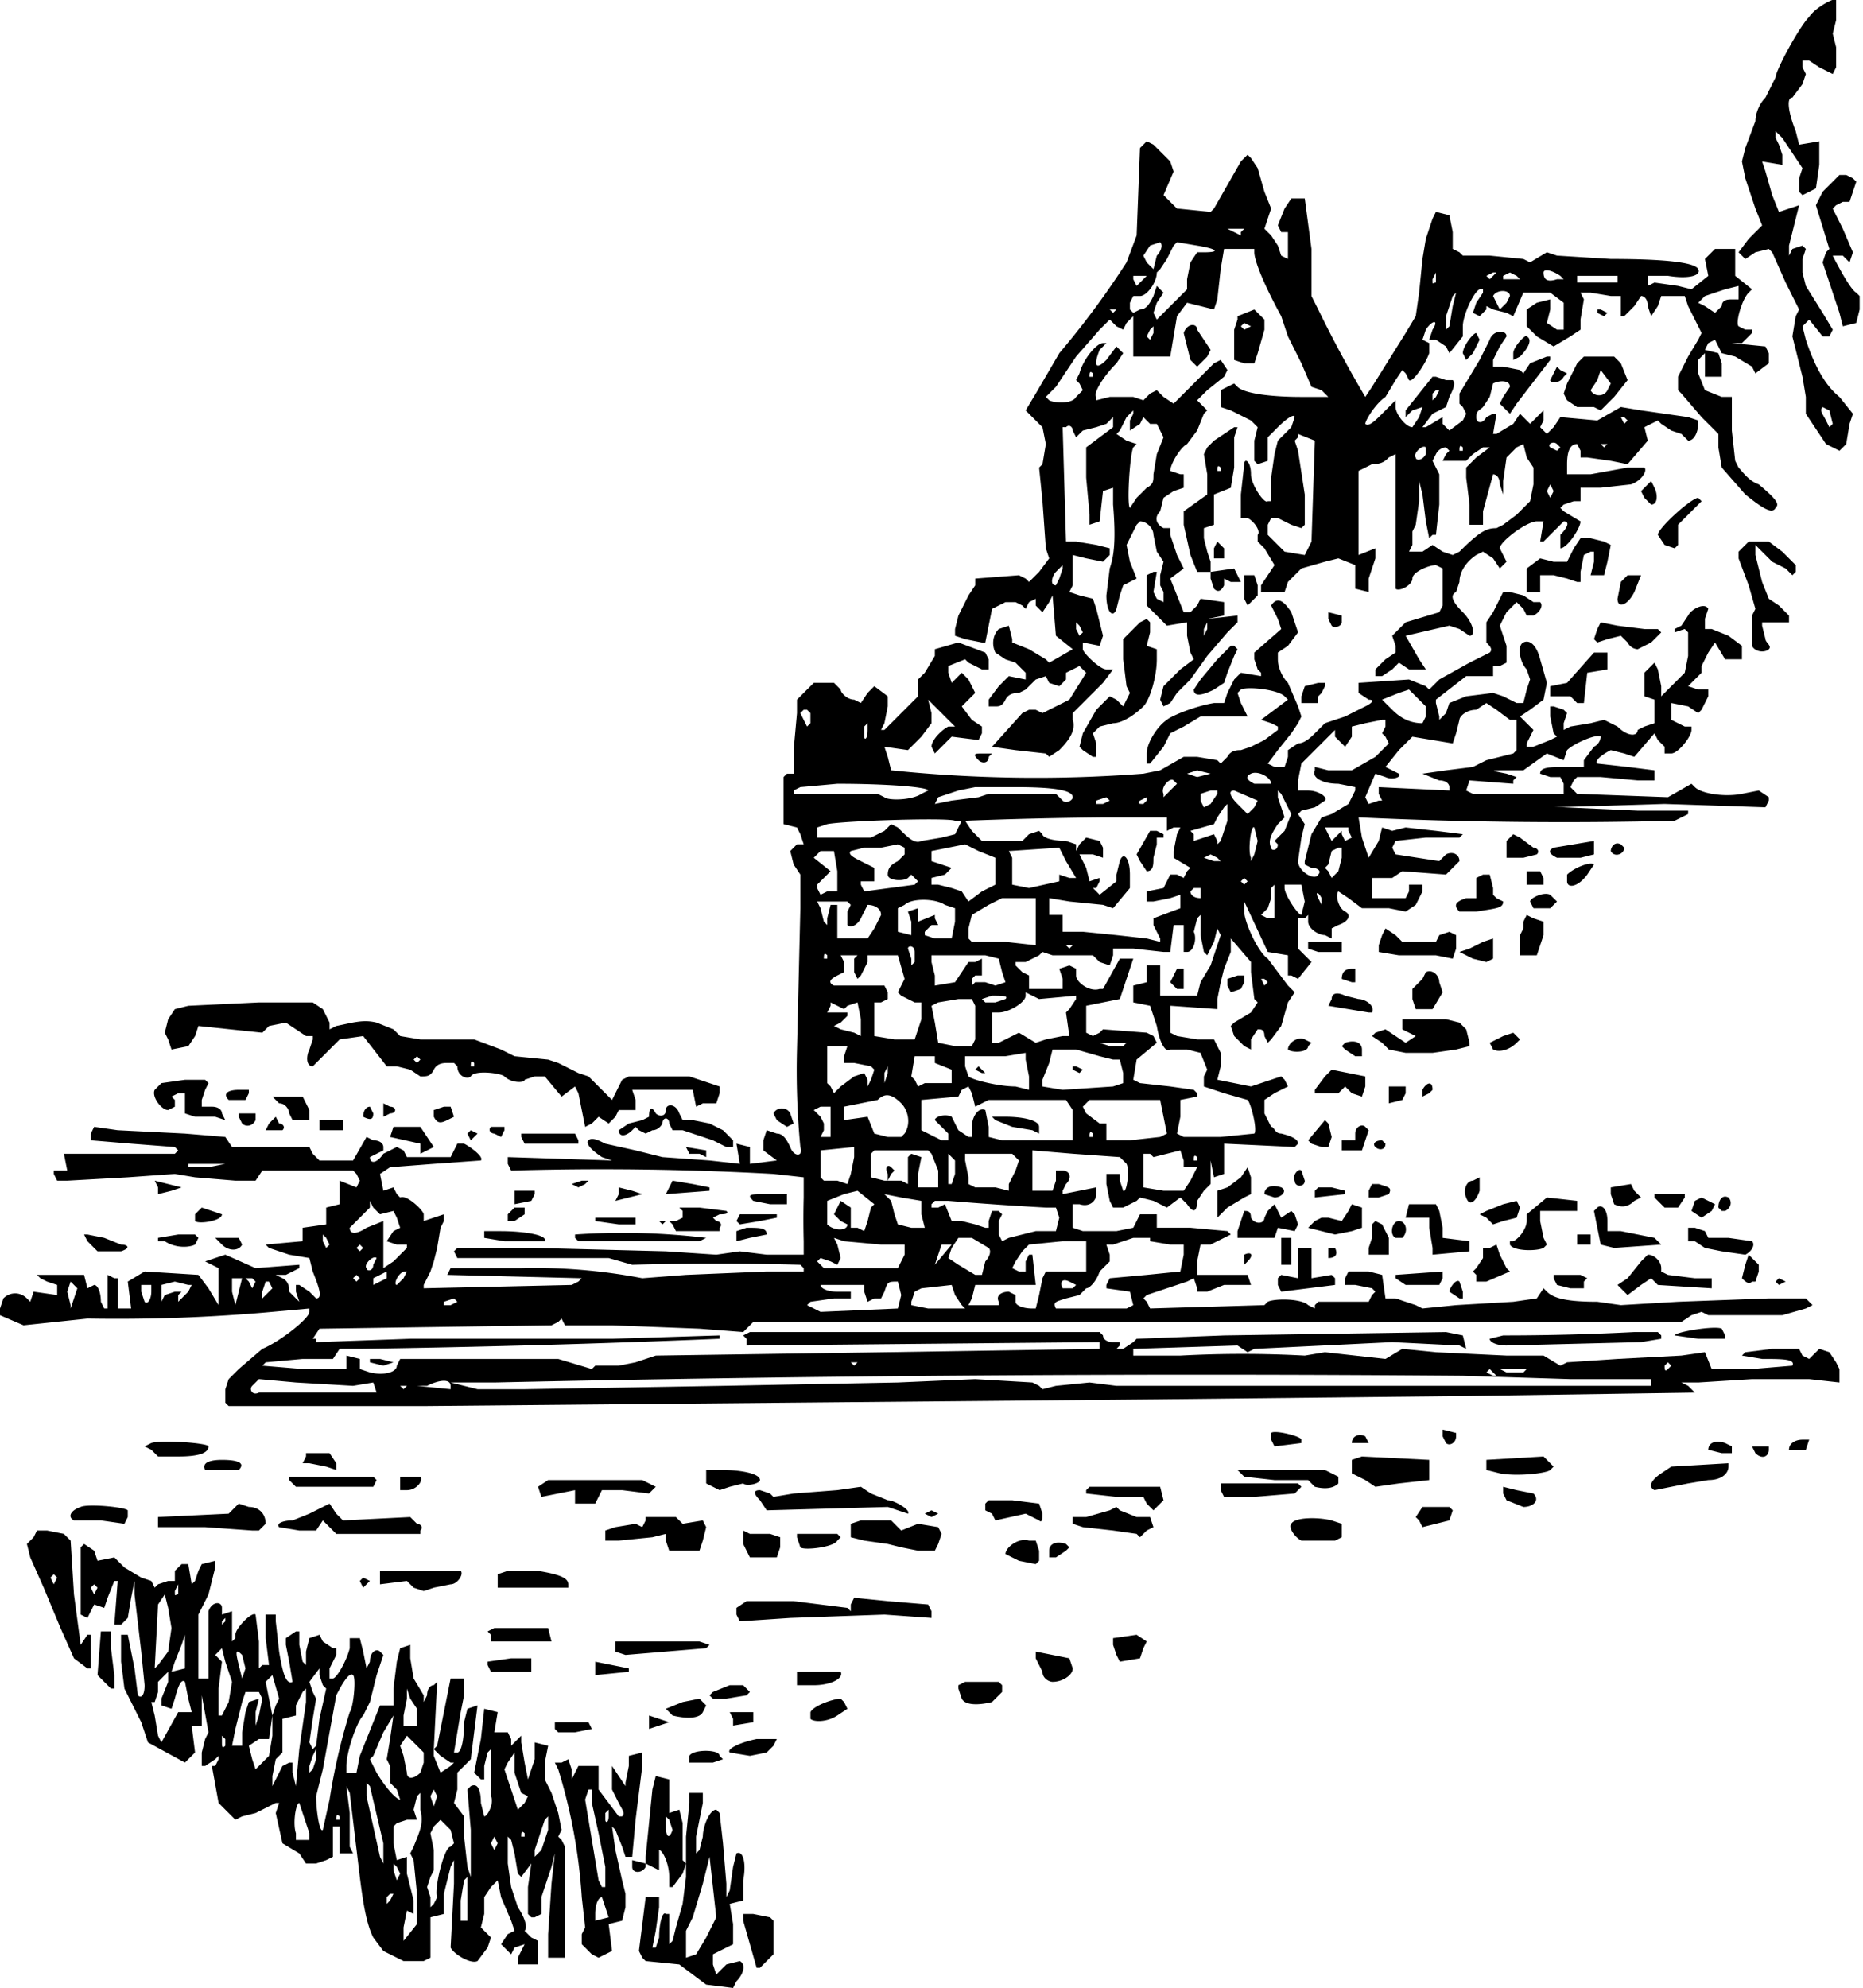 <?xml version="1.0" encoding="utf-8"?>
<svg xmlns="http://www.w3.org/2000/svg" version="1.1" viewBox="0 0 554 591">
	<title>Sketch of a house built on top of what sees to be artificial ground surrounded by a wall.</title>
	<path d="m206 587-4-3-10-1-1-1-1-2 1-8 1-8h4v3l-1 7-1 5h1l1-3c0-4 1-8 2-7h1v9l1-1 1-4 2-7 1-8v-4l-1 3-3 4h-1v-3c0-4-2-8-3-8v6l-4-2v1c-1 2-4 2-4 0v-2l4 1v-2a93309 93309 0 0 1 2-20l1-4 4 1v10l3-1 1 4v11l1 1v-8l1-10v-3h4v3l-2 10v5l1-1 1-4c0-3 2-8 4-8l1 1 1 9 1 12v4l1-2 1-7 1-4c2-1 3 3 2 8v6l-4 1 1 6v6l-6 3v3l1 3 3-3 4-1c2 1 1 4-1 6l-1 2-8-1-4-3zm4-11 3-6-1-9-1-9-2 8-3 10-2 4v8l3-1 3-5zm-11-35-1-1v3c0 3 1 4 2 1l-1-3zm26 44-4-14v-2h3l5 1 1 1v10l-4 4h-1zm-105-2-6-3-3-4c-2-4-3-10-4-18l-3-25-1-2 1 8v10l1 2h-4v-8h-2v9l-2 1-3 1h-3l-2-3-5-3-2-9 1-3h-1l-2 1-4 2-4 1-2 1-5-5-2-11h1l1-2v-1l-1 1-3 2h-1v-4l1-4 1-2-2-11v9h-3l1 8-2 2-1 1-11-6-2-6-4-8-1-2-1-8v-8h2l2 10 1 8c1 1 2 0 2-3l-1-10-2-17v-4l-1 5-1 6-2 2h-2l1-13h-1l-2 5-1 3-3-1-2 4-2-1v-20l1-1 3 2 1 3 5-1 3 3 5 3 3 1 1 2 1-1 3-1h2v-3l2-2h2l1 6 1-1 1-3 1-2 4-1v2l-2 8-3 6v19h3v-20c1-3 4-3 4-1v2l3-1v9l1-1v-1c0-2 5-7 6-6l1 8v8l1-1h2l-1-8v-7h3v2l1 9c1 6 2 10 4 9l-1-6-1-5v-2l3-2h1v4l1 5 1 1v-4l1-4 3-1 1 2 3 2h1v2l-2 4v3h1c1 0 4-5 5-9v-3h3l1 4 1 5 1-2c0-3 2-4 3-3l1 1-2 6-2 8-2 4c-2 2-5 11-5 15v2h3l1-5 4-10 2-5h4v-5l1-8 1-4 3-1v4l1 6 3 5v2l1-2c0-2 1-3 2-3l1-1-1 20 1-1 2-10 2-10h4v5l-1 5-1 6-1 6h1c1 0 2-3 2-9l1-4 3-1-2 16-2 2-2 2v5l-1 4 3 4v6l1 9 1 3v-14l-1-12 1-1c2-1 3 1 3 5l1 4c1 0 3-4 2-6v-14l-1 1-1 4v4h-1l-2-2 2-10 1-9 4 1-1 6h4l1 2v2l3-3v2l1 6 1 5 2-6v-5l4 1-1 5v5l2 4 2 6 1 5-1 2 1 1 1 2v33h-5v-7l1-15 1-9-1 4-3 9v5l-2 1h-1l-1-1v-8l1-7-3 4-1-1-1-6-1-4-1-1v8l1 7 2 6c2 3 3 6 2 7l2 2 2 1v7h-6v-2l1-2 1-2-3 1-1 2-1-1-2-2 2-3 2-1-1-3-3-7-1-5-2 2-2 3v5l-1 4 3 3-1 3-3 4c-2 1-7-2-8-4l1-19v-7l-1 2-2 8v6l-4 1v12l-2 1h-6zm4-20-1-10-1-2 1-2c2-5 3-7 2-11v-5l-1 1-1 4 1 3h-3l-3 1-1 1v5l1 5 3-1v5l2 8v4l-2-1-1 5v4l4-5zm15 1v-6l-1 1-1 6v6h2zm-9 0c-1-2 2-15 4-15l1-1-1-4-3-3-2 2-1 2 1 5v6l-1 2-1 3 1 3v3l1-1 1-2zm-13-1h-1l-1 1v2l1-1 1-2zm2-6-1-2-1-1v2l1 3 1-2zm-5-9-4-17-1-1v4l4 18 1 2v-6zm49-4v-4l-1 1-3 9v2l2-2 2-6zm-15 4-1-2-1 2 1 2 1-2zm-56-3-3-9c-1 0-2 6-1 9v2h4zm64 0c-1-1-1 0-1 1h1v-1zm-58-10a179 179 0 0 1 6-26c1-1 2-10 1-11s-3 2-5 6l-2 11-2 11-2 8c0 4 1 11 2 10l2-9zm3 5c-1-1-1 0-1 1h1v-1zm54-7-2-6v-6l-2 3-1 2 1 3 2 6 1 3 2-2 1-2zm-25 1-1-2-1 2 1 3 1-3zm-12-2-2-2v-5l-1-2 1-6 1-7-3 5-3 7-1 1 2 4c3 5 6 8 7 8l-1-3zm-34-7 2-1h1v3l1 4 1-11 2-14v-4l-1 1-2 4v3l-4 1v10l-2 2-1 5v3l1-2 2-4zm41 2 1-3v-3l-5-5-2 3 1 3 1 5c0 2 2 2 4 0zm-31-4v-3l-1 2-1 3v2l1-1 1-3zm40 2 1-1h-1l-3-2-2-2v2l2 5 3-2zm-53-9v-6l-1 7h-3l-3 2 1 4 1 3 4-4zm-14 1-1-1v2c0 1 0 2 1 1v-2zm27 2 1-8 2-9-1-1-1-3v-2l-3 4 1 3 1 2-1 6-1 7 1 2 1-1zm-22-4 1-6 1-3 3-1-1 4v4l1-3 1-5-1-2h-4l-1 3-2 8-1 5h3zm-17-6h2l-1-4-1-5c-1-1-2 1-3 5l-1 3-3-1v-2l2-5v-3l-3 3v3l-1 3h-1l1 4 1 6 1 2 5-9zm69 1v-2l-2-3-1-3v3l-1 5v3h4zm-56-4 1-6-2-6-1-4-2 2 1 1 1 1-1 8v8h1l2-4zm14 1 1-2-2-7-2 2 1 5 1 5 1-3zm-9-11-1-4c-2-2-2-1-1 3l1 4 1-3zm-18-5v-5l-1 3-2 5-1 3 4-1zm-5 0 1-7-1-6-1-4-2 3-1 19 1-1 3-4zm17-9v-1l-1 1v1l1-1zm-14-11-1 2c0 2 0 1 1 1v-3zm-24 1-1-1-1 1 1 2 1-2zm147 109-3-3v-3l1-2-1-9a164 164 0 0 0-7-38l-1-2h2l2-1 1 3v3l2-4h6v7l3 4 3 4h1c1-1 0-2-1-4l-2-4v-7l4 6v-1l1-5v-3l4-1v4l-2 16-1 11h-2l-1-3-2-5-1-1 1 7 2 9 1 4v4l-1 4-4 1 1 8-4 2zm4-14-1-3c-1 0-2 2-2 5v2l4-1zm0-12-2-10-2-9v-4h-1l-1 3 4 24 1 2h1zm1-15v-2l-1 1v2c0 1 1 1 1-1zm24-16v-2c1-2 9-2 9 0l1 1-3 1h-7zm12-3c-1-1 3-3 8-4h6l-1 2-2 2-5 1-6-1zm-52-7v-2h10l1 2-5 1h-5zm28-2v-2l3 1 3 1-3 1-3 1zm25-1-1-2h7v3l-6 1zm23 0v-2c1-2 7-4 9-4l1 1 1 2-3 2c-3 2-7 2-8 1zm-41-1-2-2 5-2 5-1 1 1 1 1-1 2c-1 2-5 2-9 1zm86-5-1-3v-1l2-1h10l1 1v2l-3 3c-4 1-8 1-9-1zm-75-1 1-1 5-2h4l2 2-1 1-6 1h-4zm-180-4-2-2 1-13h3v5l1 8v4h-1l-2-2zm206-1v-2h13c1 2-3 4-8 4h-5zm73-2-2-4v-2l5 1 5 1 1 3c0 2-3 4-6 4-1 0-3-1-3-3zm-133-1v-2l5 1 5 1v1l-10 1zm-32-1v-1l7-1h6v4h-12zm-123-2-4-9-5-12-4-9-1-4 2-2 1-2h3l5 1 2 2 1 16 2 15 2-3h1v10h-1l-4-3zm-5-24-1-1-1 1 1 2 1-2zm315 23-1-3v-2l7-1 3 2-1 2-1 3-6 1zm-146 0-3-1v-3h25l3 1-1 1-24 2zm-40-6-1-1 2-1h16l1 4h-18zm73-6v-2l3-2h14l16 2 1 1v-2l1-2 10 1 12 1 1 2v2l-14-1-28 1-15 1zm-96-8-2-2-8 1v-4h24c1 1-1 4-3 4l-5 1-3 1-3-1zm-16-2 1-1 2 1-2 2-1-2zm41 0v-2l3-1h9c6 1 9 2 9 4v1h-21v-2zm155-6-4-2c0-2 4-5 7-4h2l1 3v3l-1 1-5-1zm-80-1-2-4v-4l2 1h6l3 1v3l-1 3h-8zm89-2c0-2 2-3 5-2l1 1-1 1-3 2h-2zm-114-3v-2l-4 1-10 1h-4v-3l3-1 6-1 2 1 1-2v-1h9l2 2 6-1 1 2-1 4-1 3h-9zm5-1h-4 4zm35 3-1-3v-1h12l1 1-1 1c-1 2-10 3-11 2zm30 0-4-1-7-1-4-1v-4l3-1h9l1 1 2 2 5-2 6 1 1 2-1 3-1 2h-5l-5-1zm119-2c-2-1-4-4-3-5 1-2 8-2 12-1l3 1v4l-2 1h-10zm-49-2-7-1-9-1-3-1v-2h4l7-2 2-1 1 1 5 2h4l1 3-2 1-2 2-1-1zm-263-1-14-1H47v-3l21-1 1-1 2-2 3 1c3 0 5 2 5 5l-2 2h-2zm8-1c-1-1 1-2 4-2l5-2 4-2 2-1 2 3 2 2 20-1 2 2c1 0 2 1 1 2v1h-25l-4-4-2 3h-5l-6-1zm339-2-1-1 2-3h8l1 1-1 3-4 1-4 1zm-400 0c-2-1-1-3 2-4 2-1 13 0 14 1v2l-1 2-7-1h-8zm285-1-2-1-9 2-1-2-2-1v-2l1-1h7l8 1 1 3c0 1 0 3-1 2l-2-1zm-40-2-3-1-36 1-2-3c-2-2-2-3 0-3l3 1 1 1 6-1 13-1 7-1 3 2 5 2c2 0 7 3 6 4l-3-1zm8 1 2-1 2 1-2 1-2-1zm66-3-1-2h-8l-9-1v-1l1-1h21l1 4-1 1-2 2-2-2zm107-1-1-2v-2l4 1 5 1c2 2 0 4-3 4l-5-2zm-277-1v-2l-10 2-1-3 3-2h28l4 2-2 2-8-1h-6l-2 4h-6zm192-2v-2h23l1 1-2 2-12 1h-9zm-151-1-2-1v-4h5c5 0 11 1 11 3 0 1-4 2-5 1l-4 1-3 1-2-1zm280 1c-2-1-1-3 2-5l3-2 17-1v1c0 2-2 4-6 4l-6 1-10 2zm-404-1-2-2v-1h25l1 1-1 2H88zm31-1v-2h6c1 1-1 4-4 4h-2zm272 1-2-2h-10l-9-1-2-2h26l4 2v2c-1 1-3 2-7 1zm15-2-4-2v-4l3-1 20 1v6l-9 1-7 1zm40-2-4-1v-3l17-1 3 3-1 1c-1 1-10 2-15 1zm-385-1c-1-2 1-3 5-3 5 0 7 1 5 3H61zm31-2h-2l1-2v-1h7l2 3v2l-3-1-5-1zm430-3-1-2h5v1c0 2-2 3-4 1zm-477-1-2-1 2-1c3-1 17 0 17 1 0 2-3 3-9 3h-6zm463 0c0-2 2-3 5-2l2 1v2h-3l-4-1zm24 0c0-2 2-3 4-3h2l-1 3h-5zm-154-3v-2c1-1 9 1 9 2v1l-8 1-1-2zm24 1c0-2 2-3 4-2l1 2h-5zm28 0-1-2v-2l4 1v1c0 2-2 3-3 2zM67 417v-4l1-3 3-3 7-6c5-2 14-9 14-11v-1l-11 1a513 513 0 0 1-55 2l-19 2-7-3v-2l1-3c2-2 5-2 7 0l1 1 1-3 7 1v-3l-3-1-2-1-1-1h14l1 4 2-1c1 0 2 2 2 5l1 2h1v-10l2 1h1v9h4l-1-8 5-3 16 1 3 4 3 5v-11l-4-2 6-2 9 4 13-1v1l-4 2h-3l2 1c2 1 2 3 2 4l2 2 1 1-1-3v-2h1l3 2 2 2c2 0 1-3-1-8l-1-4-6-1-6-2-1-1 11-1v-4l7-1v-5l4-1v-7l5 2 1-2-1-2-1-1H78l-2 3h-6l-12-1-6-1-14 1-18 1h-3l-1-2v-1h4l-1-5h33l1-1-1-1-13-1-12-1v-2l1-2 7 1 20 1 12 1 2 3h23l1 2 2 2h10l4-7 2 1c2 0 3 1 3 2v1l-2 1-2 1c0 2 2 2 4-1l4-2 2 1 1 2h13l2-4h2c2 1 6 4 5 5l-14 1-13 1-3 2 1 5 3-1 1 2 1 1c2-1 7 4 7 5v2l6-2v2l-1 2-1 6-1 4-1 3-2 4v1l44-1 2-1 1-1-40-1 1-2h21a168 168 0 0 1 36 3l13-1 24-1h11v-1l-1-1a896 896 0 0 0-50 0l-7-2h-45l-1-2 1-1h23l39 1 15 1 7-1 8 1h11v-4a247 247 0 0 1 0-13v-6l-9-1a929 929 0 0 0-78-1l-1-2v-2l31 1-3-1c-3-2-5-4-4-5s3 0 5 1l9 2 8 2 14 1 9 1-1-6 4 1v5l8-1-4-3v-3l1-3 3 1c2 0 3 2 4 4 1 3 4 3 3 0a238 238 0 0 1-1-29l1-42v-10l-2-3-1-4 2-2h2l-1-3-1-2-4-1v-14l1-1h2v-7l1-11v-4l5-5h6l2 2c0 1 2 3 4 3l2 1 2-3 2-2 4 3v3l-1 5-1 2h1l5-5 5-5v-5l2-2 3-5v-2l7-2 8 3 1 2v3h-2l-4-2-1-1-5 2v2l1 3 2-2 1-1 2 2 2 4-2 2-2 2 3 4 3 2v2l-1 2-8-1-2 2-3 3-1-2c0-2 3-5 5-6h2l-8-8 1 4v3l-3 4-4 4-7-1 1 3 1 4a417 417 0 0 0 75 1l5-1 7-4h4l6 1 1 1 2-2c1-2 3-2 4-2l3-1 4-2 4-3v-1l-2-1-3-1 8-6-1-1c-2-2-11-3-13-2l-1 1 1 3 2 4h-14l-5 3-4 2-2 4-4 5h-1v-3c0-3 3-8 6-10 1-1 8-4 14-5h3l1-3 2-4 2-2 6 1v-1l-1-1-1-3v-2l8-7-1-3-2-4c2-3 4-1 6 2l2 6-3 4-3 2v2c0 2 1 5 3 7l3 7 1 3-1 2-2 3-4 5-3 4 2 1h3l1-3v-2l3-2c2 0 4-2 5-3l3-3 6-2 6-3c2-1 3-2 1-2l-3-2v-3l15-1 5 2 1 1 3-3 9-5 6-3c1-1 0-2-1-3v-6l2-3 2-4 1-2h2l4 1 3 2h2c1 1 0 3-2 4h-2l-1-2-2-2-3 3-2 4 2 6v5l-2 1h-2v3h-8l-9 7v1l1 4v1l2-2 1-3 5-2 8-1 3 1 4 2h2l1-4 1-3-1-3c-2-2-3-7-1-8s4 1 5 5l2 7-1 5-4 3-3 2 2 2 2 2-1 2-1 2v1h2l5-2 2-1-1-1-1-5v-3h1l3 1 1 1-1 3v2l2-1 6-1 4-1 4 2c3 3 6 3 6 1l2-1 3-1v-7l-3-1v-7l3-3 1 2 1 5v3l7-7 1-5v-7l-1-1-3 1v-1l2-1 2-3c1-2 5-4 6-2l-1 3v3h2l5 2 4 3v4h-5l-3-5-2 3-2 4v2l-2 2-2 2 3 1h3v2l-2 4-1 1-3-2-5-1v5l4 2h2v1c0 2-4 7-6 7h-2v-2l-2-2-1-2-6 7-3-1-4-1c-2 1-5 3-4 4l9 1 8 1v3h-5l-11-1h-7l-1 1-1 2 2 2 27 1 7-4 1 1c2 2 9 3 14 2l5-1 3 2v1l-1 2-30-1-33 1h-4 7l22 1h15v1l-4 2a1316 1316 0 0 1-94-1l1 6 2 6 3-5 1-4 3 1 4-1 9 1 8 1-1 1h-10l-9 1-1 2 1 2 13 2 2-2c2-1 4 0 4 2l-2 2-2 2-13-1-3 2h-6v6h10l1-2v-2h4v2l-2 4-3 2-5-1h-8l-4-3-3-2c-1 1 0 5 2 6s1 3-2 4l-2 1v3l-2-1c-2 0-5-2-5-4v-2l-1 1h-2v9l2 2 2 2-4 5-2-1h-1v-6l-6-1-7-15v3c0 3 4 12 7 14l3 4 3 4 2 2-2 3-2 7-3 4-1 1-1-2c0-2-1-2-2-2l-2 3v3l-2-1-3-3-1-3 1-1 5-3 2-3-1-1-1-8v-3l-6-7v4l-2 5-1 4-1 5v3l-14-1v8l2 1 6 1h5l2 4v4l-1 4 10 2 9-3 1 1 1 2-4 2-3 2v4l2 4c1 0 1 2 3 2 4 1 5 2 5 3l-1 1-21-1v9l-3 1-1-5v7l-2 2-2 3c0 3-1 4-3 1l-2-2-4 3-4-2-4-1-1 1-4 2h-3l-1-2-1-5v-3h4v2l1 3c1 1 2-6 1-8l-2-2-14-1-12-1v12h6l1-3v-3h2c2 0 3 2 1 4l-1 2v1l10-2v2c0 2-2 4-5 3h-2v7l3 1h10l5-1 2-4h5v4h10l11 1 1 1-2 1-4 2h-3l-1 5v4h15l1 3h-8l-5 2h-3v-1l-1-3-2 1-6 2-6 2-1 1 1 1 1 2 34-1 1-1c2-1 10-1 12 1l2 1v-1l1-1h15l1-2 1-1-1-1-5-1h-3v-2l1-2h6l4 1 1 7h3l6 2 2 1 10-1 17-1 7-1 2-3 1 1c2 2 6 3 15 3l7 1 17-1 27-1h11l2 2-2 1-7 2h-22l-2-1-3 1-3 2H224l-3 3-13-1-26-1h-14l-1-2-1 1-2 1-69 1-2 3h1v1l28-1h60l32-1v1a3919 3919 0 0 1-107 3h-6l-2 3h-9l-11 1-1 1 12 1h13v-4l4 1v3l3 1c4 1 8 0 8-2l1-2h47l10 3 1-1h7l5-1 6-2 68-1 64-1v-2l-105 1v-2l-1-1 2-1h104l1 1c0 1 1 2 3 2h2v1l-1 1h2l3-2 1-1 26-1 66-1 5 1 1 4-2-1-20-1-41 2-2 1-3-2-31 1v2h14a343 343 0 0 1 37 0l6-1 18 2 5-3 10 1 21 1h11l5 3 2-1 15-1 19-1 7-1 2 5h12l12-1c1-2-3-2-9-2l-6-1 1-1 8-1h8l1 2 2 1 2-2 1-1 3 1 2 3 1 2v4l-9-1h-17l-16 1h-5l2 1 2 2-67 1-93 1-218 2H68zm28-3h17l-1-3-6 1-17-1-11-1-2 2c-1 1 0 3 2 2h18zm120-2 52-1 23-1 17 1 2 1 1 1 4-1 10-1 8 1h159v-2h-24l-32-1a9565 9565 0 0 0-288 2h-13l8 2h14l59-1zm-97 0h-4 4zm3 0h-2l1 1 1-1zm13 0c0-2-3-2-7 0h-3l10 1v-1zm310-4-1-1-1 1 2 1h1zm9 0 1-1h-8l2 1h5zm44-2-1-1-1 1c0 1 0 2 1 1l1-1zm-283-1h-5 5zm41 0h-2l1 1 1-1zm13-20-1-4c-3 0-3 0-4 3l-1 2h-2l-2 1-1-3v-2h-13c0 1 2 2 5 2h4v2h-5l-7 1-1 1 4 2 23-1zm18 3-2-3-1-3-9 1-2 1-1 3v1l5 1h11l-1-1zm23-3 1-5 1-2h12v-9h-7l-10 1-2 2-2 3-1 2 2 1h2v-3l1-2h1l1 9h-18l-1 4-1 2h9v-1c-1-2 1-3 3-3l2 1v2c0 1 2 2 5 2h1l1-4zm26 4 2-1-1-4-7-1v-1l1-2 11-1 10-1 1-5v-3h-4l-6-1v-1h-5l-6 2h-2l1 3v2l-3 3c-1 3-3 5-4 5l-2 2-4 1c-3 1-4 1-3 3h21zm129 0h-4 4zm-442-7-1-1-1 3 1 4v1l2-6-1-1zm23 2v-2h-3v2l1 3c1 1 2-1 2-3zm26 0 1-4h-3v4l1 4 1-4zm65 3-1-1-3 1v1h2l2-1zm-84-3h2l-1 1v2l1-1 2-2 1-2h-1l-4-1-4 1v5l1-2 3-1zm29-1-1-2h-1l-1 3v2l1-1 2-2zm238 0 1-1-2-1c-2-1-3 0-2 2h3zm-243-2-1-1h-2l1 1 1 2 1-2zm39-1v-2l-2 1-2 1v2l2-1 2-1zm5 0 1-2h-1c-2 1-3 4-2 4l2-2zm-13 0-1-1-1 1 1 1 1-1zm160-3 2-4v-3h-7l-11-1-3-1 1 2 1 4-1 2-2-1-3-1-1 1 2 2h22zm26-2c1-1 2-3 1-4l-5-3h-4l-2 3-1 3 3 2 5 3h2zm-182 1 1-2c-1-1-4 2-3 3 0 1 2 1 2-1zm10-5v-1h-3l-3-1 2-3 2-1-1-3-1-2-4 1-2-2-1-2v2l-2 2-4 4c0 2 2 2 5 0l5-2v14l3-2 4-4zm161-1h-2l-1 3-1 3 5-6zm-174 1-1-1-1 1 1 1 1-1zm-10-1-1-2-1-1v2l1 2 1-1zm210-4h6l1-4-1-3h-3a1070 1070 0 0 1-29-2h-4l-1 1v1h2l2-1 2 5h3l4 1 3 1h1v-2l1-3h2l1 1-1 2v4l1 2 2-1 8-2zm-56-2-2-1-2-2 1-2 1-2 3 2v6h2l2 1 1-3 1-4 1-1-5-4-4 1-5 2v7c2 2 6 2 6 0zm22-3v-4l-6-1-5-1 2 2 1 4 1 3 4 1h4zm26-9 2-4 1-3-1-1-1-1h-14v2l1 5v2l2 1h6l4 1zm54-1 2-4h-4v-2l-1-3-4 1-4 1-1-1h-2v10l6 1h6zm-75-3-2-5-1-1h-16l-1 1v7l4 1h5l2 1v-8l1-1 3 1-1 5v4h6v-5zm-15 1c-1-2 0-3 1-2l1 1-1 1-1 2zm-11 0 1-5v-3l-10 1v8l1 1h4l3 1 1-3zm31 0v-4l-1-1-1-1v9h1l1-3zm-252-3h-4 4zm35 0H56v1h6l5-1zm289-2c-1-1-1 0-1 1h1v-1zm-37-8v-6l-2-3h-23l-2 1-2 1-1-4-1-2-2 1-1 2-11 1v9l2 1 4 2h2v-2l-2-2-2-2c0-1 3-2 5-1l2 4 3 2h1v-3c0-3 2-6 4-5l1 5v3l4 1h21zm-18-1-5-2-1-1h4c5 0 10 1 10 3v2l-2-1-6-1zm-32 2c2-3 1-7-1-9-3-3-5-3-7-1l-5 1-5 1v4l7-1 2 5 4 1h4l1-1zm56 0c-1-1-1 0-1 1h1v-1zm20 1 2-1-1-5-1-5h-21l-1 1-1 1 1 2 4 3h2v5h7l9-1zm28-1c1-1-1-9-2-10l-7-2-6-2v-3l1-2-2-5-4-1h-5c-1 1-3-1-4-7l-2-6-5-1v-5l4-1v-5h4v9h11l1-4 3-5 1-3 1-3 1-3-1-2-1 4-2 4-1-1-1-5v-6l-1 1-1 4c1 2 0 6-2 6h-1v-8h-3l-1 8h-2l-9-1h-6v2l-1 3-3-1-2-2h-12l-3-1-1 1-4 2h-3v1l2 2 2 1v4h10v-3l-1-3 3-1 2 1v2c0 2 4 5 7 4h1l5-9h4l-1 3-2 6-1 3-10 2v8l2 1 2-1 1-1 13 1 2 1 1 2-6 5-1 6 2 1 9 1 7 1 1 1v1l-5 1v5l-1 5 2 1h11l10-1zm-25-45 2-4h2v6h-2l-2-2zm-101 41v-4h-3l-2 1 2 2 1 2v2l-1 2h3zm7-13 3-1 1 2v2l1-2 1-3-1-1-5-1h-3v-2l1-3h-6v11l1 1 1 2 2-2 4-3zm1 4h-2 2zm76-1 3-1v-3l-1-4h-2l-4-1-7-2h-7l-1 4-2 5v2l6 1 15-1zm-12-5v-1h1l2 1-1 1-2-1zm-13 2-1-5v-2l-6 1h-12v3l1 3c1 1 9 3 14 3l4 1zm-16-2 1-1 1 1 1 1h-1l-2-1zm-10 4h3v-4l-5-2v-2h-6l-1 6 1 1 1 2 2-1h5zm-16-3v-2l-1 2v3l1-3zm70-8 1-1h-8l3 1h4zm-44-2v-10l-1-2h-4l-6 1-2 1 1 5 1 6 5 1h5zm-16-6v-5h-2l-4-2-1-1 2-4-2-7h-9v2l-2 4-1 1-1-2v-4l1-1h-5l1 2v3l-2 1c-2 1-3 2-1 3h15l1 2v2l-2 1h-2v10l6 1h6l2-6zm27 5 2-1 5 3 3-1 5-1h2l-1-7 1-1 2-3v-1l-11 1-4-2v1c0 2-5 5-8 5h-2v9h2l4-2zm-45-5-1-5-3 1-1 1-2-1-2-1v1l-1 2h6v1l-2 2-2 1 2 1 4 1 2 1zm43-6c1-1-1-1-4-1l-3 1 1 1h3l3-1zm-1-8-1-4-4-1h-16v2l1 4v3l6-1 2-3 2-3h2l2-1v5h-2l-1 1v2l1-1h3l3 1 3-1-1-3zm79 3-1-1h-1l1 2 1-1zm-105-9c0-2-2-2-2-1l1 3v2l1-1v-3zm-26 1c-1-1-1 0-1 1h1v-1zm73-3h-2l1 1 1-1zm-11-7v-7h-10l-4 2-5 3-1 4v3l1 1h10l9 1v-7zm-24 0v-4l-3-1c-3-2-10-2-12 0l-2 1v7l4 1v-4l-1-3 3-1v4l5-2v1l1 2h-2l-2 2v1l3 1h5zm61 5-1-2-1-2v-2l8-3v-4l-3 1-5 1h-2v-3l5-1 1-2 1-2h2l2 1 1-2 1-1-5-3v-2l1-5 1-2h-2l-2 1v-4h-18a1369 1369 0 0 0-42 1l2 3 3 3h12l2-2 3-1 1 1c0 1 3 2 7 2l3 1v2l1-2 2-2 4 1 1 2v3l-3-1h-4l2 4 1 4 3-1v1l-1 2h-1l2 2 5-4v-2l1-4c1-3 3-1 3 4v4l-5 6-3-1-10-1-6-1v5h4v5h6l10 1 9 1 4 1v-1zm-6-23-1-2 4-7h2l2 1v1h-2v2l-1 4c0 2 0 4-2 4l-2-3zm-79 20 2-4c0-2-2-3-4-3l-2 4c-1 2-3 3-4 2v-4l1-2-1-1h-9l1 2 1 4 1 1v-2l1-4h2v10h9zm119-8v-5l-1 1v3l-1 3-2 2 2 1h2v-5zm9 0-1-5h-5v1c0 2 4 8 5 8l1-4zm5-1c-1-2-2-2-1 0l1 2v-2zm-101-2 4-2v-8l-5-2-4-2-10 2v3l3 1 3 1-2 2-4 1v2h2l4 1 3 1 2 3 4-3zm65 1v-2h-2l-1 1c0 1 1 2 3 2v-1zm-109-1h1v-6l-1-6h-4l-2 2 5 4-4 4v1l1 2 2-1h2zm24-2 1-1-2-2-1 1c-1 1-6 1-6-1s1-3 3-4l2-2v-2l-2-1-5 1h-5l-4 1c-1 1 1 2 3 3l4 2v4h-4v1l1 2 15-2zm43-1v-2l3 1h2l-3-5-2-4-15 1 1 2v8l5 1a6715 6715 0 0 0 9-2zm56 0-1-1-1 1 1 1 1-1zm21-2c1-1 0-2-2-2l-2-1v-1l2-8 3-5 3-1 5-3 2-4v-1l-5-1c-5 0-8-2-7-4v-1l4 1h7l7-4 4-4-1-2-1-1 1-2v-2h-1l-5 1-4 1v3l-2 3-3-3v-2l-5 5-5 5-1 5v3h3c3 0 6 2 5 3l-3 2-4 1-1 1 2 3-1 4-1 7c0 3 5 6 6 4zm7-5v-3h-1l-2 1-1 4-1 1 1 1 1 2 2-2 1-4zm-37 0-2-1-2 1 3 1h2zm12-5-1-4c-1-1-2 7-1 9v1l1-2 1-4zm6 1-1-1 3-3 2-5-2-4-1-2-1-1v2l1 3 1 3-2 2c-2 3-3 5-2 7 0 1 2 1 2-1zm-100-2 4-1 1-2 1-2h-2c-2-1-33 0-38 1l-3 1v3h16l4-2 2-2 2 1c3 3 5 5 7 4l6-1zm85-5v-5l-1 1-2 3-1 2-7 2 1 1v2l6-2 1 2v1l1-1 2-6zm34 4 1 2 2-1-1-2v-1h-7l1 2 1 2 2-2 1-1zm-26-8 1-2-7-3c-2 0-1 2 1 4l3 3 2-2zm-11-4v-1h-2l-3 1v2l1 2 2-1 2-3zm-88 0 2-1c0-1-12-2-27-2l-11 1-2 1v1h25l2 1c1 1 8 1 11-1zm17 1 3-1h20l2 2c1 1 3 0 3-1 0-2-5-3-17-3h-12l-5 1-6 2-1 2 5-1 8-1zm39 1-1-1-3 1v1h2l2-1zm11 0v-1l-2 1c-1 1 0 1 1 1l1-1zm70 0-1-2v-2l21 1v-1c0-1-1-2-3-2l-5-2 7-1 8-1 4-2 4-1 4-1 1-1v-9h-2l-4-3-3-2-3 2c-3 0-5 2-5 3l-1 4-1 3-12-2-4 4-4 5 2 1 2 1c1 1-2 2-4 1l-3-1-3 7 1 2 3-1h1zm7 0h-4 4zm-70-3 2-2-1-1c-1-1-4 2-3 4v1l2-2zm110 1h7v-3l-1-2h-3l-3-1c0-2 3-2 8-2h5v-2l3-4c2-1 2-3 2-3-1-1-8 2-10 4l-1 3-5-2-7 5h-5c-5 0-5 0 0 1l3 1-1 1v1l-13-1-1 3 2 1h20zm-80-3c0-2-4-4-6-3s-1 2 1 3h5zm-18-3-4-1-3 1 3 1 4-1zm-102-13v-2l-1 1v3c0 1 1 1 1-2zm-17-5-1-1h-1l-1 1 1 2 1 2 1-1v-3zm183 1v-3l-5-5-3 1-5 2 3 3c3 3 6 4 9 4l1-2zM110 405v-1h3l4 1-3 1-4-1zm62-1h2-2zm276-4c-3 0-5-1-5-2l4-1a757 757 0 0 0 39-1h7l1 1v1l-6 1-40 1zm50-3c0-1 12-3 14-2l1 2v1h-8l-7-1zm-67-13c0-1 2-4 3-3l1 3v2h-1l-3-2zm51-1-1-1 3-2 4-5 2-2c2 0 4 2 4 4v1l2 1 8 1h5v3l-16-1-1-1-1-1-3 2-4 3-2-2zm-102-1v-2l1-1 5 1v-9h4v9l6-1 1 1v2l-8 1-8 1zm38 0-3-2v-1l14-1v2l-1 2h-10zm45 0-1-2v-1h8l2 1-1 1v2h-4l-4-1zm55-2 1-4 1-3 3 3v2l-1 3h-1c-1 1-2 0-3-1zm10 1 1-1 2 1-2 1-1-1zm-89-2-1-1 1-1 2-3v-3h2l2-1 1 3 2 4 1 1-7 3h-3v-2zm-69-4v-2c2-1 3 0 1 2l-1 1zm11-3v-4h3v8h-3zm14 2v-3h2c1 2 0 3-2 3zm12-1v-2l1-3v-4l1-1 2 1 2 4v5h-6zm105-1-5-1-3-2h-2v-4h2l3 1 1 2h6l7 1c1 1 0 3-2 4l-7-1zm-483 0-3-3-1-2h1l5 1 5 2c2 0 3 1 0 2h-7zm397-1-1-6v-3h-7l1-4h8l1 2 1 5v3l8 1v3l-11 1zm-360-1-2-2h7l1 2c-1 2-4 2-6 0zm383 0v-1h1c2-1 4-4 4-6v-2l6-5 9 1v3h-11v3l1 5 1 2-1 1c-2 1-9 1-10-1zm31 1-4-1-1-5-1-5 1-1c1-1 3 0 3 4v3h4l10 2 2 2-14 1zm-431-2h-2v-1l6-1h5l1 1-1 2c-2 1-6 1-9-1zm101 0-6-1v-2h5c6 0 14 1 13 3h-12zm21-1v-1a208 208 0 0 1 39 1l-2 1h-36zm298 0v-1h4v3h-4zm-250-1v-1l3-1c4 0 6 0 6 2l-5 1-4 1zm196 1c-2-1-1-5 1-5s3 3 1 5h-1zm-47-2 2-6c1 0 2 0 2 2 1 2 4 2 4 0l1-2 2-2 1 2 1 2 3-2 1 1 1 3-1 2-5-1-1 3h-11v-2zm29 1-4-1-4-1 2-2 2-1h2l4 1 2-3 1-2 3 1v6l-3 1-5 1zm-197-3-1-1h2l2-1v-2l-1-1h6l8 1c1 1-1 1-2 1l-2 1 1 1c1 0 2 1 1 2v1h-13zm-142-1v-2l2-2 3 1 3 1c0 2-7 3-8 2zm119 0v-1h12v2h-5l-7-1zm19 0h2l-1 1-1-1zm23 0 1-2h11v1l-5 1-6 1zm223-1-2-1 2-1 5-2 4-1 1 2-1 3-4 1-3 1zm-291-1 2-2h3v2l-3 2h-2zm211 1v-8l3-1 4-3 2-3 1 3v5l-2 1-5 3-3 3zm141-2 1-3 2-1 2 1 2 1-1 2-3 2-3-2zm8-1c0-2 1-4 3-3 1 1 1 3-1 4h-1l-1-1zm-16 0-3-3v-1h9v1l-2 3h-4zm-15-1-1-3v-2l6-1 1 2 2 2-2 1c-2 2-4 2-6 1zm-327-2v-2h6v1l-1 2-5 1zm71 1c-2-2-1-2 4-2h6v3h-5l-5-1zm212-1c-1-2 0-5 2-5l2-1v4c-1 3-3 5-4 2zm-252-1v-2l4 1 3 1-4 1-4 1zm192 0c0-2 2-3 5-2 2 1 0 3-2 3l-3-1zm15-1 1-1h4l4 1v1l-9 1zm16 0 1-2h2c3 1 4 1 3 3l-3 1h-3zm-360-1-1-2 4 1 4 1-3 1-4 1zm152 0 1-2 6 1 5 1v1l-13 1zm-29-1 3-1h2l-1 1-2 1-2-1zm215-1c-1-1 1-4 2-3l1 3c0 2-3 2-3 0zm-180-8-1-2 6 1v2l-2-1h-3zm-80-2v-1l-9-2 1-3h8l2 3 2 3-2 1-2 1zm265-1-1-1 5-6 1 1 1 4-1 3h-2l-3-1zm9 0v-1h4v-2c0-2 2-3 3-2l1 1-1 3-1 3h-6zm10 1c-1-1 0-2 2-2l1 1c0 2-2 2-3 1zm-253-1-1-2v-1h16l1 2v1h-16zm56-1-9-3h-3l-1-2c0-2-2-2-2 0 0 0-1 2-3 2l-2 1-2-1-1-1-1 1c-2 2-4 2-4 0l3-2 4-1 2-1c0-3 1-3 2-1 1 1 3 1 3-1s3-2 4 1l1 2h3l5 1 4 2 3 3v2h-2l-4-2zm-73-2 1-1 2 1-2 2-1-2zm8 0c-1 0-2-1-1-2h4v1l-1 2-2-1zm-68-1 1-2 2-2 1 2c1 0 2 1 1 2h-5zm16-2v-1h7v3h-7zm79 1-1-5-1-5-1-2-4 3-5-6h-3l-3 1c0 1-4 1-6-1-1-1-9-2-10 0-1 1-4 0-4-3l-1-1h-2c-1 0-3 0-4 2s-2 2-4 2l-3-2-4-1h-3l-7-9-7 1-4 4-4 4c-2 0-2-3-1-5l1-3v-1h-2l-3-2-3-2-5 1-2 2-19-2-1 3-2 3-5 1-1-3-1-2 1-4 2-3 4-1 21-1h16l3 2 2 4v2l2-1c5-1 8-2 12-1l5 2 2 2 6 1h16l8 3 4 2 10 1 3 1 6 3 3 1 3 3 4 4 1-2 2-4 2-1h18l9 3v2l-1 3h-4l-2 1-1-5h-18l1 3v3h-5l-1 2-2 2-3-2-2 2-2 1zm-33-19c-1-1-1 0-1 1h1v-1zm-16-1-1-1-1 1 1 1 1-1zm-53 19-1-2v-1h5v2c-1 2-3 2-4 1zm159-1-1-2c1-2 4-2 5 0l1 3-2 1-3-2zm-102-1v-2l3-1h2l1 3-2 1c-2 1-3 1-4-1zm-71 0-3-1v-6h-2l-2 1 1 1v2l-2 1c-2 0-5-4-4-6l2-2 7-1h6l1 1-1 2-1 3v2h3c2 0 3 1 3 2l1 2-3-1h-6zm28-1c0-1-1-3-3-3l-2-2h9l2 4v3h-5zm22 1c0-2 1-3 2-3l1 2c0 2-1 2-3 1zm6-2v-2l2 1c2 0 2 2 0 2l-2 1zm-46-3c-2-2 0-3 3-3h3v1l-1 2h-5zm345-2v-2h5v2l-1 2-4 1zm-11 0-2-2-2 2h-7v-1l3-4 2-2 10 2v3l-1 3-3-1zm21-1c1-2 3-3 3 0l-1 1-2 1zm-23-12-1-1 1-1c3-1 5 0 5 2v2h-2l-3-2zm18 1-5-1-2-2-3-2 1-1 3-1 6 4 3-2-4-2v-3h13l4 1 2 2 1 4v1l-4 1-7 1h-8zm-35-1c0-2 3-4 5-3l2 1-1 1c0 2-5 2-6 1zm61 0-1-2 4-2 3-1 1 1 1 1-1 1c-2 2-5 3-7 2zm-43-12-6-1 1-2c0-2 2-2 4-1l4 1c2 0 5 2 4 4h-1l-6-1zm19-3v-3l1-1 2-2 1-2c2-1 4 1 4 3l1 3-3 5h-5zm-55-4v-2l3-1h2v2l-1 2-3 1zm34-2c0-2 1-3 3-3h1v4h-1l-3-1zm39-6-4-2 3-1 4-2 3-1v6l-2 1zm-22-1-6-1v-2l1-3 1-2 3 2 2 2h10l1-2 3-1 2 1v4l-1 3-5-1h-11zm36 0v-6l1-2v-2l1-2 2 1 3 1v4l-2 6h-5zm-60-1-3-1v-2h10v3h-7zm42-12c-2-2-1-3 2-4h3v-6l2-1h2l1 4v2l1 1 2 1c0 2-2 2-8 3h-5zm22-1-1-2c0-1 4-3 6-2l2 2-2 2h-5zm10-8v-2c2-2 7-4 8-3l-2 3c-3 4-6 4-6 2zm-12-1v-2h4l1 2v2h-5zm9-6c-2-1-3-2-1-3l6-1 6-1v4l-4 1h-7zm-15-2v-3l2-2 2 1 4 3c1 0 2 1 1 2l-4 1h-5zm31 0c0-1 1-3 3-2l1 1c0 2-3 3-4 1zm-188-27c-2-2-1-2 1-2h3l-1 1c0 2-2 2-3 1zm20-2-9-1-7-1 9-10 2-1h2l2 1 8-4 5-8-1-1-1-1-4 2v2l-2 2-3-1-1-2-3 1-3 3-2 1c-1 0-3 0-4 2s-2 2-3 2h-2v-2l3-4 3-3 5 1v-2l-1-1-2-2-3-1-3-2c-1-2-1-5 1-7l3-1 1 4v1l5 2 5 3 1 1 7-4-5-4-1-12-1 2-2 3-2-2v-2l-2 1-1 2-1-1-2-1h-3l-4 2-1 5-1 5h-1l-5-1-3-1v-2l1-4 2-4 1-2 2-3v-2l13-1 2 1 1 1 3-3 3-4-1-3-1-14-1-10 1-1 1-6-1-5-2-2-3-3 3-5 7-12a253 253 0 0 0 20-27l3-8 1-26 2-2 2 1 5 5 1 3-3 7 4 4 10 1 1-1 4-7 4-7 2-2 1 1 2 3 2 7 2 5-1 3-1 3 2 2 2 3 1 3 2 1v-8h-2l-1-2 2-5 2-3h4l2 15v14l2 4a361 361 0 0 0 14 26l2-3 5-8 5-8 3-5 1-7 1-10 1-6 2-6 1-2 4 1 1 5v5l2 1 1 1h8l10 1 2 1 5-3 3 1 16 1c16 0 25 1 26 3s-3 3-9 2h-6v3l2-1 7 1 4 1 5-4-1-5 3-3h6v8l5 4-1 1c-2 2-4 9-3 10l2 1h2v1l-3 3h-3l10 1 1 2v3l-4 3-1-2-5-3-4-1-1-2-1-2-2 1-1 2 4 1 1 3v4h-5v-7l-2 2v4l2 5 5 2h3v10l1 9 1 2c1 1 3 4 6 5 6 5 6 6 5 7-1 2-4 0-9-4l-7-8-1-6v-4l-5-5-6-7-1-1v-4l3-6 3-5 1-2-1-2-3-6-1-3h-7l-1 3-2 3-1-3c0-2-1-3-2-3l-2 3-3 3h-1v-6h-3l-6-1h-3l1 2-1 6v3l-3 2-5 3-5-3-3-3v-5l3-2 4-1v3l-1 4 3 2h2v-8l-4-3h-8l-3 7-2-1-4-1-2-1v1l-2 2-2-1 1-3 2-3v-1h-1c-2 1-5 8-5 11v3l-4 5-1-2-3-2h-2l1-3c2-3 0-3-2 0l-1 3 2 1v3c-1 3-5 9-6 8l-1-2-1-1-2 3-3 5c-3 2-6 7-6 8 1 1 3-1 5-3l4-4v2c0 2 3 6 5 6l2-3 1-3-3 1-2 2v-2l8-10h1l3 1h2c1 1 0 3-1 5l-1 3-4 2-3 4h1l5-3v2l2 2 4-3 1-2-1-2-1-1v-3l3-5 3-5 3-6c1-3 5-3 5-1l-2 3-2 4v2h3l5 1 1 1 2-3 5-2h1v1l-10 13-2 3-2-2-1-1 1-2 2-3c0-2-3-2-5-1l-1 4-2 3c-1 1-2 1-2 3s2 2 3 0l2-1h1l-1 6h1l5-3 2-3 3 3 2-2 2-2v3l-1 2 1 1 1 1 2-2 2-3 11 1 7-4 6 1 14 2 3 1v1c0 2-1 5-3 5l-2-2-3-1-3-2-1-1-4 2 1 4-6 7-5-1-7-1h-2v-2l-1-2c-2 0-3 2-3 6v3h7l11-2h5c1 1-1 4-4 5l-9 1h-6v4h-2l-3 1-1 1 1 1a871 871 0 0 0 5 3c0 2-4 8-6 8v-4c2-2 3-4 1-4l-3 3-3 3h-1l1-6h-2c-3 0-11 6-11 8l1 2 1 2-1 1-1 1-2-3-3-2-2 1c-3 2-5 5-5 8l-1 3c-2 1-1 3 2 6s4 7 2 7l-3-2-3-1-13 3 4 7 2 3h-5l-3-2-2 2-3 2h-2v-2l3-3 3-2v-2l-1-3 4-4 10-3 1-2v-11l-2-1c-2 0-7 2-7 4s-4 4-5 3v-40l-2 1c-1 1-2 2-5 2l-4 2v25l5-2v3l-2 6v4l-4-1v-7l-5-2-4 1-7 2-4 4-1 3h-7v-2l2-3 2-3-3-5-2-2v-2c1-1-1-4-3-5h-2v-7l1-9c0-2 2-1 2 3 0 3 4 9 5 8h1v-7l1-7 1-4 4-4 1-3c0-1-2 0-5 3l-3 3v7l-3 1-1-1v-6l1-4-2-2-6-3-3-1v-5l4-2 1 1c2 2 10 3 19 3h8l-2-2-3-1-3-7-4-8-2-6c-6-11-8-17-8-19v-1h-9l-1 6-1 9-1 3-8-2-3 4-1 6-1 6h-11V94l-2 2-1 2-2-1-2-2-3 3-7 8-6 9-3 3 1 1c2 1 7 1 8-1l2-2-1-2-1-1 1-2c1-4 5-9 7-9h1l-2 2c-2 5-1 6 2 3l3-4 1 1 1 1-2 3c-4 4-7 9-6 10v1l4-1h7l3 1 2-2 2-1 2 2 3 2 2-2 4-4 3-3 3-3 2-1 2 3-1 2-5 4-3 3 2 2 1 1-1 1-2 5-3 4c-2 1-5 6-5 8l3 1h1v4l-3 1-3 2-1 4c-2 2-1 4 1 5h2v2l2 6 2 4-4 3 4 10h2l2-2 1-2 7 1v4l-5 1 9-1v2l-3 3-6 7-5 7-4 4-2 3-2 1-1-2 1-4 5-5 4-3-1-2-1-5v-4l-6 1-6-6v-9l2-1h1l-1 6 1 2 2 1v-3l-1-2v-3l1-4-2-3-1-5c0-2-2-4-4-4l-1 1-2 4-1 2 1 5 2 5-2 1-2 1-1 3-1 4c-1 3-3 1-3-4l1-8c1-3 2-7 1-19v-5l-3 1-1 9-3 1v-3l-1-11v-9l8-6v-3l-2 2-3 1-4 1-2 2-1-2c0-1-1-2-2-1h-1l1 34h3l6 1 4 1v2l-2 2-5-1-4-1v9l-1 2 3 1 4 1 1 3 1 4 1 4-1 3-5-1v2c0 1 5 6 7 6h2l-3 4-6 6-3 3v2c1 3-1 6-4 9l-3 2zm48-37v-2l-1 2v2l1-2zm-37 1-1-2-1-1v2l1 2 1-1zm-7-16 1-3v-1l-2 2c-1 1-2 4 0 4l1-2zm119-8c6-6 8-7 11-7l2-1 4-3 4-4 1-5v-5l-2-3-1-4-2 1-3 3-1 7v4l-1-3c0-2-1-3-2-3l-3 11v4h-4v-6l-1-8v-3l3-3 4-3h-2l-3 2-2 2h-7l1-2 1-1-1-1s-2 0-3 2l-1 2 2 4v9l-1 9h-1l-1 1-1-5-1-8-1-4v6l-1 7-1 2v4l-1 2h4l3-2 3 2 3 1 2-1zm-45-1 1-2 1-30-5-2v1l-1 1 1 3 2 13v9l-1 1-3-1-4-2h-2l-1 2v3l5 5 6 1zm-48-18c2-1 2-2 2-4l1-6 2-5-1-2-1-2h-2l-2-2-1 2-3 2v-3l1-2v-1l-2 2-1 2-1 2-1 1 3 2 3 1-1 1c-1 2-2 17-1 18l2-3 3-3zm121 1-1-2-1 2 1 2 1-2zm-38-11v-2c-1-1-4 2-3 3 0 1 2 1 3-1zm11-2c-1-1-1 0-1 1h1v-1zm28-1c-1-1-3 0-2 1l2 1 1-1zm-4 1h-2 2zm19-1h-2l1 1 1-1zm6-7-1-1h-1l1 2 1-1zm-56-9h-1l-1 1v2l1-1 1-2zm-103-5c-1-1-1 0-1 1h1v-1zm18-12v-2l-1 1-1 2 1 1 1-2zm89-8 1-4-1 1-2 6v4l1-1 1-6zm-83-1 4-4v-3l1-5 2-3h2c5 0 4-1-2-2l-6-1-1 1-2 4-2 3-1 1c0 3-3 7-5 7h-2l-1 2v2l1 1 2-1c2 0 3-2 4-4l1-3 1 1 1 1-2 3-1 3 1 2 5-5zm-17 2h-2l1 1 1-1zm180-1c0-2 2-2 3-2h2v-4l-4 1-6 2-2 2 2 1 3 2 2-2zm-64-1 1-2c0-2-4-2-5 0l2 4 2-2zm-108-7 1-1h-4v1l1 2 2-2zm87-2-1 2c0 2 0 1 1 1v-3zm37 1c-3-2-5-2-5-1 0 2 1 3 4 2h2zm17 1v-1h-12v2h12zm-37-1 1-1h-1l-2 1 1 1 1-1zm7 0-2-1-2 1v1h5zm-107-6c1-1 2-3 1-4l-3 1-2 3 1 2 2 2 1-4zm25-7 1-1h-5l2 1 2 1v-1zm-47 154-1-1 1-4 4-7 4-4 2 1 2 2 1-2 1-2-1-2-1-8v-6l2-2 3-3 2-1 1 1v3l-1 4 3 1v3c0 5-2 12-4 14s-6 5-9 5l-4 1-2 2 1 3v4h-1l-3-2zm65-16 1-3 4-1h2v1l-1 2-1 1v2h-5zm80 0h-6v-3l5-1 8-9h4v5l-6 1-1 9h-2l-2-2zm-112-2 2-3 5-6 4-4h1l1 1-1 2-2 5-1 3-3 2c-4 2-6 2-6 0zm129-14-2-2-4 1-3 1-1-1 1-3 1-2 5 1 8 1h4l1 1-3 3-4 2s-2 0-3-2zm37 1v-9l1-2-2-7-3-8v-2l2-2 1-1h6l4 3 4 4v2l-1 1-2-2-4-2-3-3-2-2v3l2 8 2 5 3 2 3 3v2h-8v1l1 4c0 1 2 2 1 3s-4 1-5-1zm-125-6-1-2v-2l4 1v2c0 1-2 2-3 1zm-26-8v-7h3l1 3v3l-3 3zm111 0 1-5 2-2h4l-2 5c-2 4-5 5-5 2zm-120-3-1-3v-2h-4l-2-5-2-9v-4l7-5v-6l-1-6 1-2 2-2 3-2 3-2h1l-1 3v9l-1 6-5 2v9l-3 1v3l1 4 1 3v3l7-1 1 2 1 2h-3l-2-1v2c-1 2-2 2-3 1zm2-36c-1-1-1 0-1 1h1v-1zm91 33v-3l4-3 4 1h4l2-4 2-3h3l4 1 2 1-1 5-1 4h-4l1-4v-3h-1l-2 1-1 5v3h-1l-3-1-4-1h-4v5h-4zm-93-9 1-2 2 2v3h-3zm134-1-2-3c0-2 10-11 12-11l1 1-4 4-3 3v6l-1 1-3-1zm-6-14-1-2 1-1 2-2 1 2c1 2 1 5-1 5l-2-2zm54-16-2-3-2-3-2-3v-5l-1-6-3-12 1-6 1-2-4-8-4-9-1-1-4 1-3 2-1-1-1-1 3-4 4-4-2-5-3-9-1-5 1-4 3-8c0-2 1-5 3-7l3-6c0-2 7-15 10-18 2-3 8-6 8-5v6l-1 4 1 4v6l-1 2-4-2-3-2h-2v2l1 2-1 3-3 4c-2 0-1 5 1 10l1 4 6-1v7l-1 7-2 1-2 1-1-1v-4l1-3-2-3-2-3-2-3-2-2v2l1 2 1 3v3l-6-1 1 3 2 7 2 5 3-1 3-1-1 4-1 4-1 4v3l1-2 3-1 1 1-1 3v4l1 4 5 8 3 5-1 2h-2l-4-5-1 1-1 1 1 4c2 6 5 13 10 17l4 5-1 3-1 6-2 2-4-2zm1-10-2-1c-1 1 0 2 1 4l1 2 1-1-1-4zm-75-1-3-2-1-2 1-3 3-6 2-2h9l2 2 2 5-4 5-4 4-2-1h-5zm9-5 1-2-3-4-1 3-2 3c1 2 4 2 5 0zm-17-3 1-2 1-2 1 1 2 1-1 1c-1 2-4 2-4 1zm-107-6-2-8c1-3 4-3 4-1l2 3 2 3-1 2-3 3-2-2zm13 0v-9l1-3v-1l5-2 3 3v3l-2 7-1 3h-3l-3-1zm5-10-2-1-1 1 1 1 2-1zm63 8c0-2 3-6 4-6l1 2-2 4-2 2-1-2zm15 0c0-2 4-6 4-5 2 1 0 4-2 6l-2 1zm97-12-5-15 1-3 1-1-4-13 2-4 5-5h2l2 1 1 1-2 6h-2l-2 1-1 1 3 6 3 7-1 3-2-2h-3s5 10 7 11l1 1v4l-1 4-4 1zm-72 0v-1h1l2 1-1 1-2-1z"/>
</svg>
